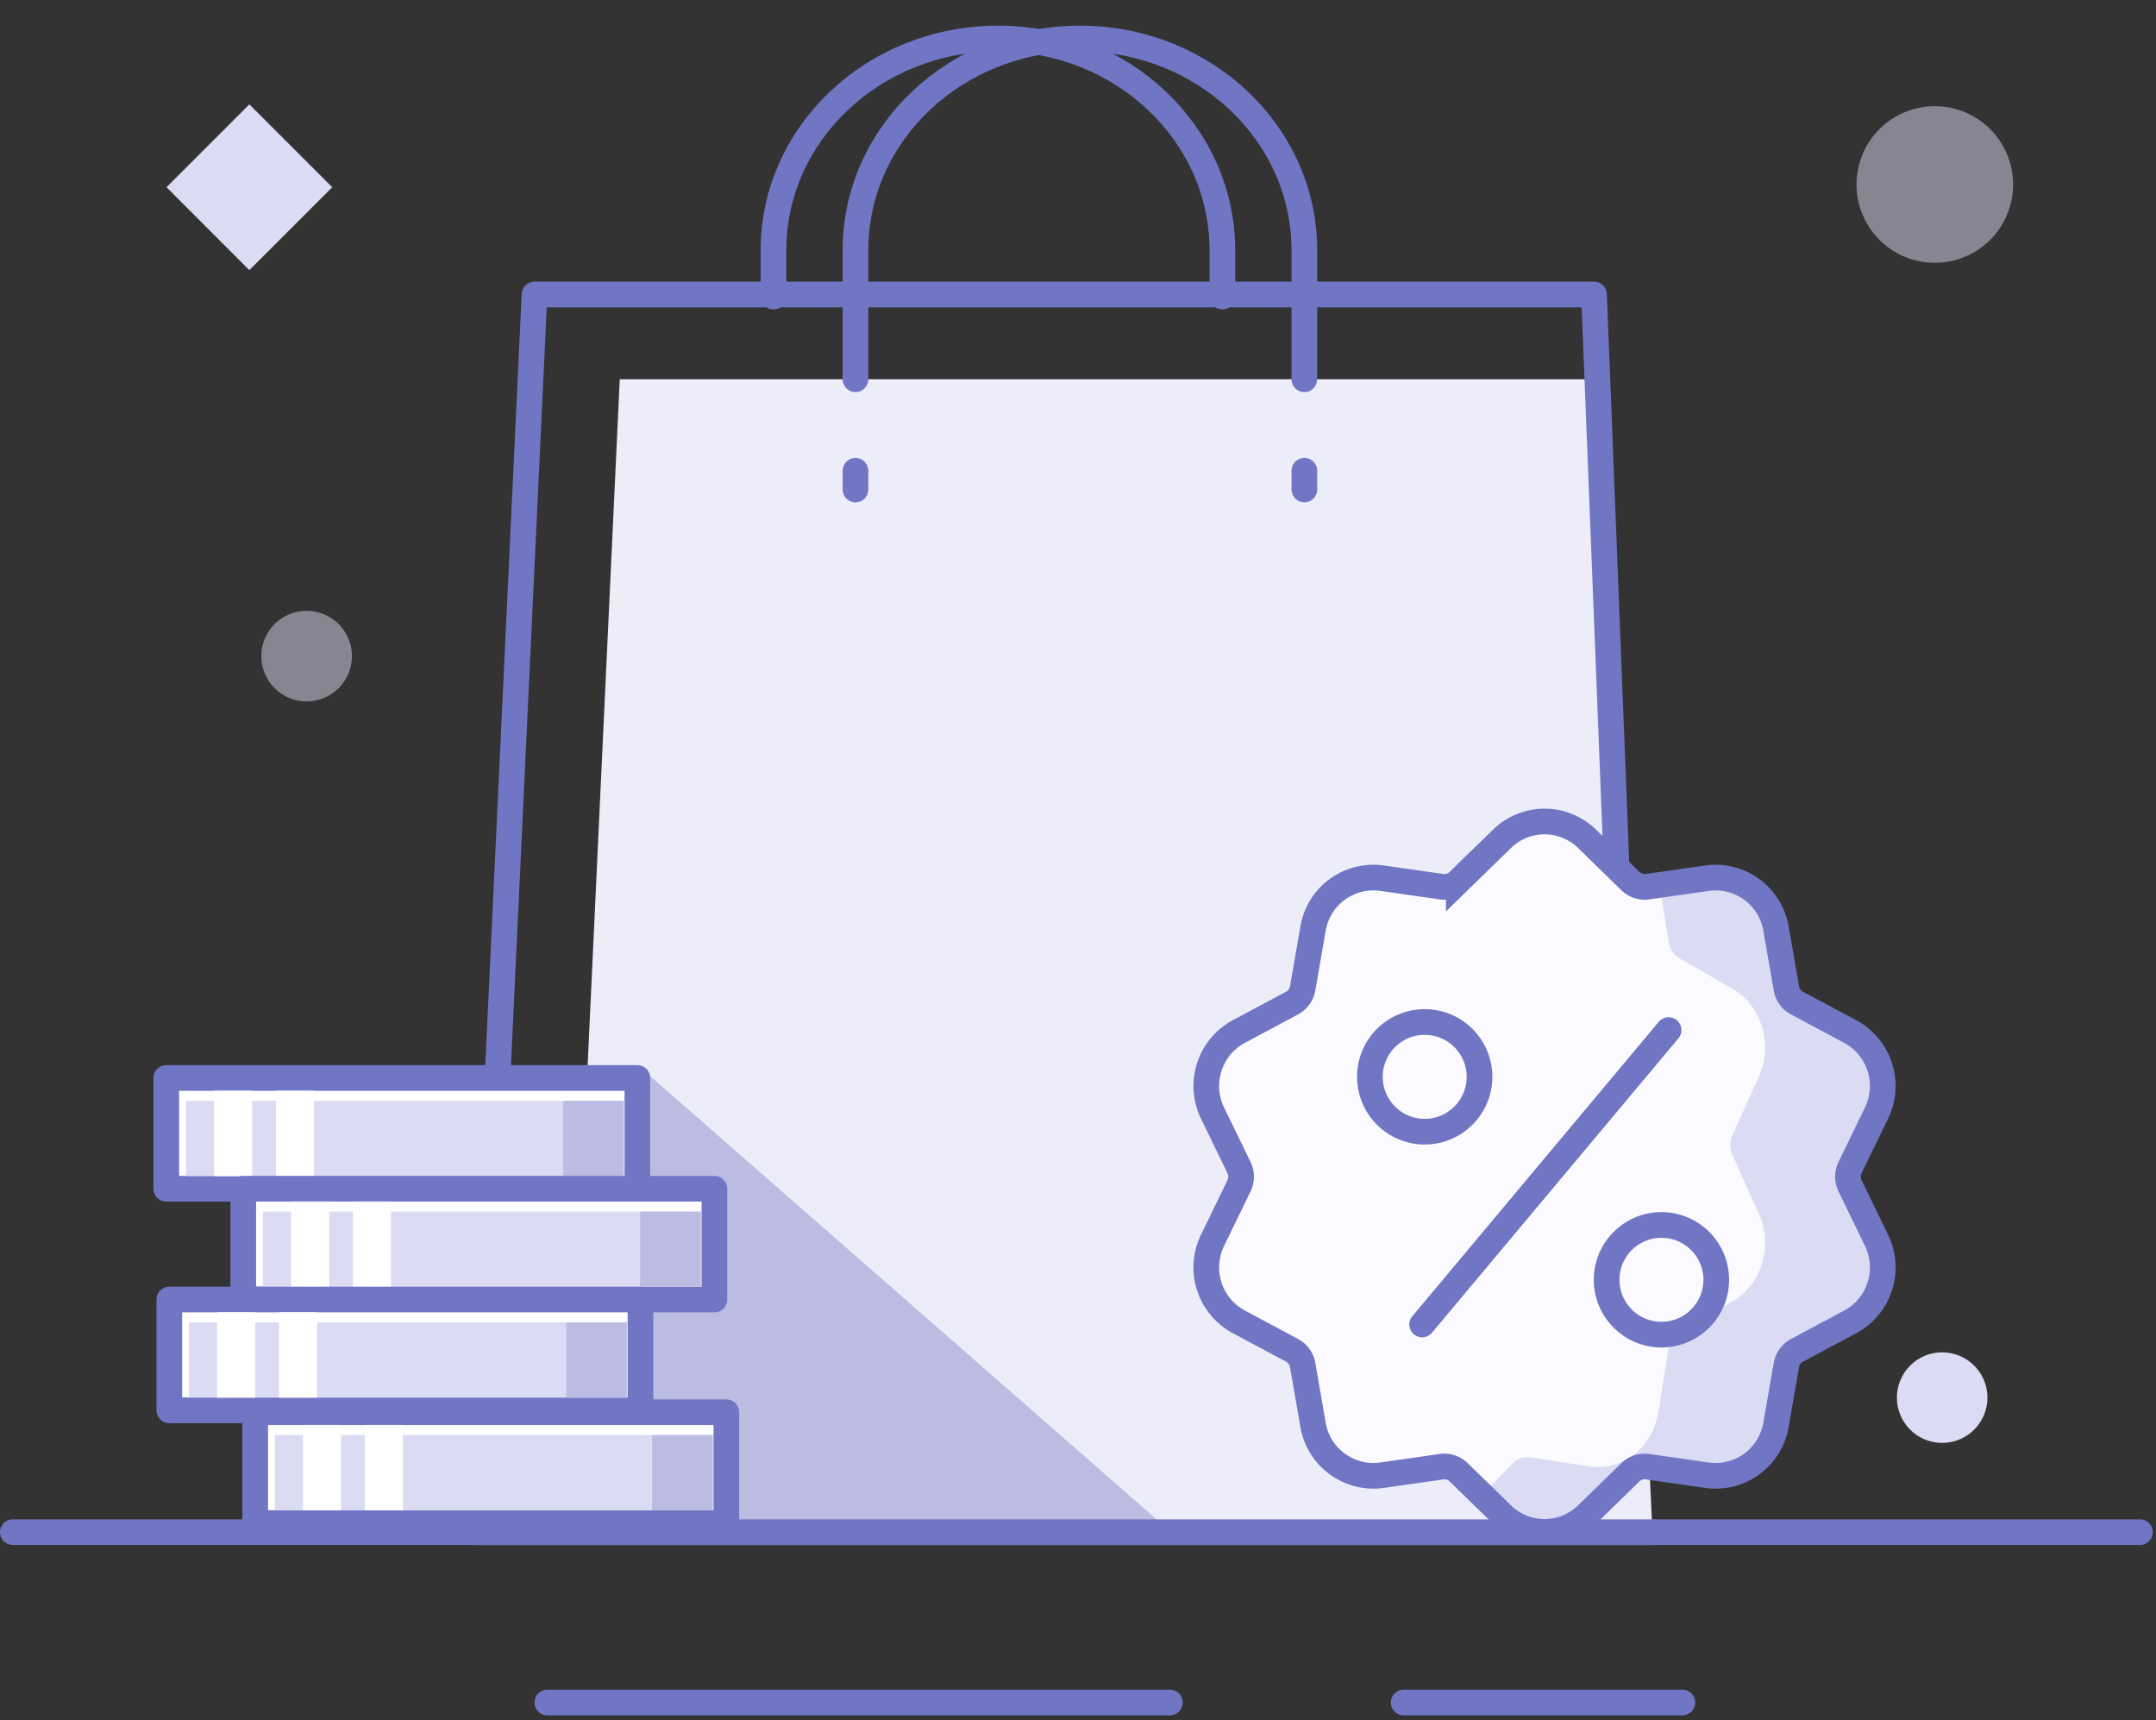 <svg width="84" height="67" viewBox="0 0 84 67" xmlns="http://www.w3.org/2000/svg"><rect x="0" y="0" width="84" height="67" fill="#333333" stroke="none"/><g fill="none" fill-rule="evenodd"><path stroke="#7176C4" stroke-linecap="round" stroke-linejoin="round" d="M.5 59.682h82.874M54.688 66.317h10.86M21.326 66.317h24.253"/><path fill="#EDEDF9" d="M64.381 59.683H22.043l2.103-44.91h38.131z"/><path fill="#BCBCE2" d="M45.579 59.635h-20.41v-17.86z"/><path stroke="#7176C4" stroke-linecap="round" stroke-linejoin="round" d="M64.381 59.682H18.548l2.277-48.21h41.28L63.11 37"/><g><path d="M33.33 14.773V9.747c0-4.555 3.916-8.247 8.745-8.247 4.83 0 8.744 3.692 8.744 8.247v5.026M50.82 18.337v.73M33.331 19.068v-.73" stroke="#7176C4" stroke-linecap="round" stroke-linejoin="round"/><path d="M30.136 11.552V9.747c0-4.554 3.915-8.247 8.745-8.247 4.829 0 8.744 3.693 8.744 8.247v1.805" stroke="#7176C4" stroke-linecap="round" stroke-linejoin="round"/><path fill="#FFF" d="M6.478 46.304h18.356V41.99H6.478z"/><path stroke="#7176C4" stroke-linecap="round" stroke-linejoin="round" d="M6.478 46.304h18.356V41.99H6.478z"/><path fill="#DBDBF3" d="M7.246 45.81h17.058v-2.932H7.246z"/><path fill="#FFF" d="M8.34 45.81h1.485v-3.325H8.34zM10.749 45.81h1.485v-3.325h-1.485z"/><path fill="#BCBCE2" d="M21.941 45.81h2.363v-2.932h-2.363z"/><path fill="#FFF" d="M9.478 50.62h18.356v-4.315H9.478z"/><path stroke="#7176C4" stroke-linecap="round" stroke-linejoin="round" d="M9.478 50.62h18.356v-4.315H9.478z"/><path fill="#DBDBF3" d="M10.246 50.126h17.058v-2.932H10.246z"/><path fill="#FFF" d="M11.34 50.126h1.485v-3.325H11.34zM13.749 50.126h1.485v-3.325h-1.485z"/><path fill="#BCBCE2" d="M24.941 50.126h2.363v-2.932h-2.363z"/><path fill="#FFF" d="M6.597 54.935h18.356V50.62H6.597z"/><path stroke="#7176C4" stroke-linecap="round" stroke-linejoin="round" d="M6.597 54.935h18.356V50.62H6.597z"/><path fill="#DBDBF3" d="M7.365 54.441h17.058V51.51H7.365z"/><path fill="#FFF" d="M8.458 54.441h1.485v-3.325H8.458zM10.867 54.441h1.486v-3.325h-1.486z"/><path fill="#BCBCE2" d="M22.06 54.441h2.363V51.51H22.06z"/><path fill="#FFF" d="M9.943 59.324h18.356V55.01H9.943z"/><path stroke="#7176C4" stroke-linecap="round" stroke-linejoin="round" d="M9.943 59.324h18.356V55.01H9.943z"/><path fill="#DBDBF3" d="M10.711 58.83h17.058v-2.932H10.711z"/><path fill="#FFF" d="M11.804 58.83h1.485v-3.325h-1.485zM14.213 58.83h1.486v-3.325h-1.486z"/><path fill="#BCBCE2" d="M25.406 58.83h2.363v-2.932h-2.363z"/><path d="M72.082 46.194a.816.816 0 010-.717l1.025-2.111a2.41 2.41 0 00-1.029-3.19l-2.06-1.101a.81.81 0 01-.419-.58l-.403-2.315a2.387 2.387 0 00-2.693-1.971l-2.31.329a.801.801 0 01-.676-.222l-1.676-1.634a2.371 2.371 0 00-3.329 0l-1.676 1.634a.801.801 0 01-.677.222l-2.31-.33a2.386 2.386 0 00-2.693 1.972l-.402 2.315a.81.81 0 01-.419.58l-2.06 1.101a2.41 2.41 0 00-1.029 3.19l1.025 2.111c.11.228.11.49 0 .717l-1.025 2.111a2.41 2.41 0 001.029 3.19l2.06 1.101a.81.81 0 01.419.58l.402 2.315a2.388 2.388 0 002.694 1.971l2.31-.33a.8.8 0 01.676.222l1.676 1.634a2.377 2.377 0 001.664.683c.6 0 1.198-.228 1.665-.683l1.676-1.634a.802.802 0 01.677-.221l2.31.329a2.386 2.386 0 002.692-1.971l.403-2.315a.81.81 0 01.419-.58l2.06-1.101a2.41 2.41 0 001.029-3.19l-1.025-2.111z" fill="#FAFAFF" fill-rule="nonzero"/><path d="M66.503 34.209a2.387 2.387 0 012.693 1.971l.403 2.315a.81.81 0 00.419.58l2.06 1.1a2.41 2.41 0 011.029 3.19l-1.025 2.112a.816.816 0 000 .717l1.025 2.11a2.41 2.41 0 01-1.029 3.19l-2.06 1.102a.81.81 0 00-.419.58l-.403 2.315a2.386 2.386 0 01-2.693 1.971l-2.31-.33a.802.802 0 00-.676.222l-1.676 1.634a2.378 2.378 0 01-1.665.683 2.377 2.377 0 01-1.664-.683l-.76-.741 1.182-1.242a.767.767 0 01.677-.238l2.31.354c1.285.197 2.468-.735 2.692-2.122l.403-2.492a.872.872 0 01.418-.625l2.06-1.185c1.148-.66 1.6-2.17 1.03-3.435l-1.025-2.273a.94.94 0 010-.771l1.025-2.273c.57-1.266.118-2.774-1.03-3.434l-2.06-1.186a.872.872 0 01-.418-.624l-.36-2.23zm-7.436-1.933a2.365 2.365 0 012.073-.07l-1.53.235a.756.756 0 01-.572-.147z" fill="#DBDBF3" fill-rule="nonzero"/><path d="M72.082 46.194a.816.816 0 010-.717l1.025-2.111a2.41 2.41 0 00-1.029-3.19l-2.06-1.101a.81.81 0 01-.419-.58l-.403-2.315a2.387 2.387 0 00-2.693-1.971l-2.31.329a.801.801 0 01-.676-.222l-1.676-1.634a2.371 2.371 0 00-3.329 0l-1.676 1.634a.801.801 0 01-.677.222l-2.31-.33a2.386 2.386 0 00-2.693 1.972l-.402 2.315a.81.81 0 01-.419.58l-2.06 1.101a2.41 2.41 0 00-1.029 3.19l1.025 2.111c.11.228.11.49 0 .717l-1.025 2.111a2.41 2.41 0 001.029 3.19l2.06 1.101a.81.81 0 01.419.58l.402 2.315a2.388 2.388 0 002.694 1.971l2.31-.33a.8.8 0 01.676.222l1.676 1.634a2.377 2.377 0 001.664.683c.6 0 1.198-.228 1.665-.683l1.676-1.634a.802.802 0 01.677-.221l2.31.329a2.386 2.386 0 002.692-1.971l.403-2.315a.81.81 0 01.419-.58l2.06-1.101a2.41 2.41 0 001.029-3.19l-1.025-2.111z" stroke="#7176C4"/><path stroke="#7176C4" stroke-linecap="round" d="M65.01 40.124l-9.602 11.468"/><path d="M55.508 39.81c-.59 0-1.123.239-1.51.625-.386.387-.625.92-.625 1.51s.239 1.124.625 1.51c.387.387.92.626 1.51.626s1.124-.24 1.51-.626c.386-.386.625-.92.625-1.51s-.239-1.123-.625-1.51a2.129 2.129 0 00-1.51-.625zM64.732 47.716c-.59 0-1.124.239-1.51.625-.387.387-.626.92-.626 1.51s.24 1.124.626 1.51c.386.387.92.626 1.51.626s1.123-.24 1.51-.626c.386-.386.625-.92.625-1.51s-.24-1.123-.626-1.51a2.129 2.129 0 00-1.51-.625z" stroke="#7176C4"/><path d="M78.432 7.13a3.05 3.05 0 11-6.099.002 3.05 3.05 0 016.099-.001M13.711 25.558a1.764 1.764 0 11-3.528-.001 1.764 1.764 0 013.528 0" fill-opacity=".5" fill="#DBDBF3"/><path d="M77.432 54.441a1.763 1.763 0 11-3.526 0 1.763 1.763 0 013.526 0M9.715 10.522L6.487 7.293l3.228-3.228 3.229 3.228z" fill="#DBDBF3"/></g></g></svg>